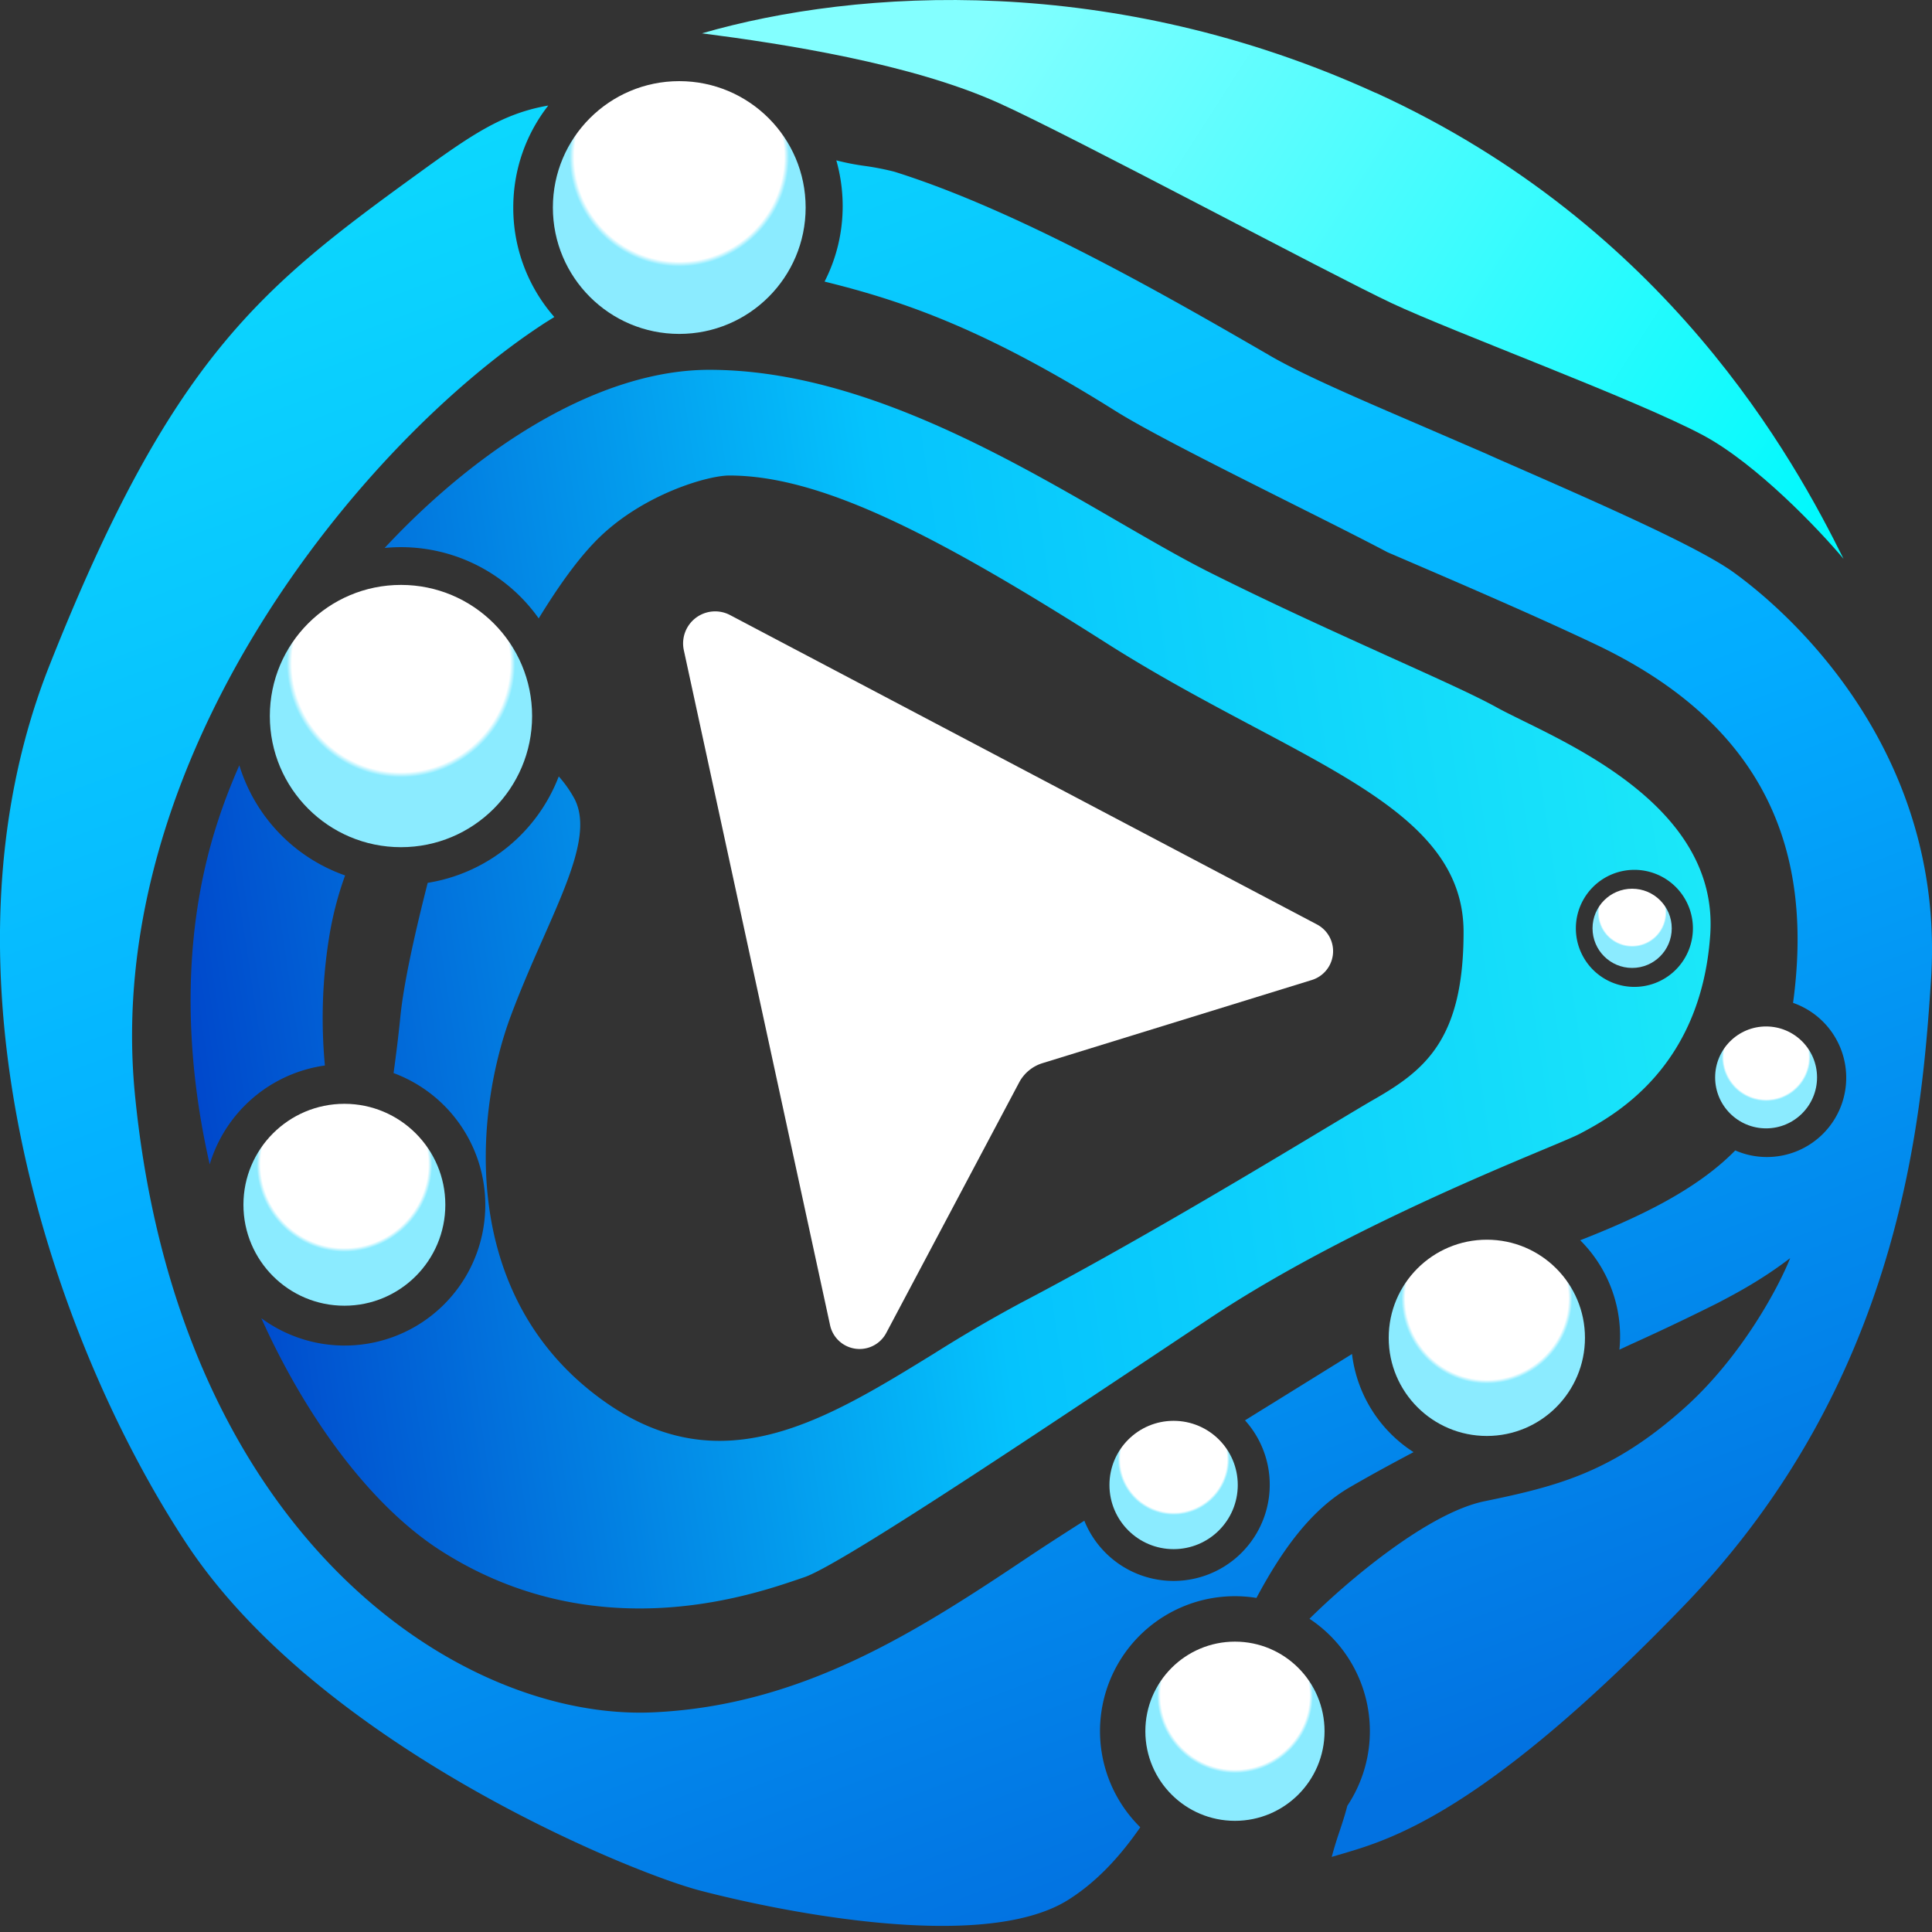<svg height="1em" style="flex:none;line-height:1" viewBox="0 0 24 24" width="1em" xmlns="http://www.w3.org/2000/svg"><rect x="0" y="0" width="24" height="24" fill="#333333" stroke="none"/><title>ComfyUI</title><path d="M10.311 16.46L8.495 8.078a.398.398 0 01.575-.437l7.29 3.843a.375.375 0 01-.064.69l-3.346 1.033a.493.493 0 00-.29.24l-1.65 3.11a.375.375 0 01-.699-.097z" fill="#fff"></path><path d="M17.087 1.153C13.825-.336 10.665-.148 8.72.414c1.008.13 2.602.375 3.692.868.905.408 4.102 2.12 4.876 2.484.773.363 3.035 1.196 3.867 1.64.666.357 1.442 1.173 1.746 1.536-.613-1.238-2.191-4.137-5.813-5.79z" fill="url(#lobe-icons-comfyui-fill-0)"></path><circle cx="8.438" cy="2.578" fill="url(#lobe-icons-comfyui-fill-1)" r="1.57"></circle><circle cx="21.939" cy="13.384" fill="url(#lobe-icons-comfyui-fill-2)" r=".633"></circle><circle cx="20.275" cy="11.532" fill="url(#lobe-icons-comfyui-fill-3)" r=".492"></circle><circle cx="18.47" cy="16.619" fill="url(#lobe-icons-comfyui-fill-4)" r="1.219"></circle><circle cx="14.579" cy="18.447" fill="url(#lobe-icons-comfyui-fill-5)" r=".797"></circle><circle cx="15.341" cy="21.506" fill="url(#lobe-icons-comfyui-fill-6)" r="1.113"></circle><circle cx="4.278" cy="14.966" fill="url(#lobe-icons-comfyui-fill-7)" r="1.254"></circle><circle cx="4.981" cy="8.895" fill="url(#lobe-icons-comfyui-fill-8)" r="1.629"></circle><path d="M16.795 16.82l-.974.604-.175.108-.18.112a1.195 1.195 0 11-1.996 1.247c-.268.17-.498.319-.672.435-1.389.93-2.817 1.858-4.676 1.945-2.42.114-5.91-2.203-6.446-7.676-.41-4.196 2.836-8.122 5.098-9.587l.112-.07a2.055 2.055 0 01-.51-1.36c0-.478.162-.918.435-1.267-.567.098-.952.362-1.615.843C3.239 3.572 2.126 4.45.613 8.27c-1.512 3.82.047 8.392 1.7 10.9 1.652 2.508 5.485 4.078 6.375 4.313.891.234 3.505.796 4.583.117.352-.222.641-.536.894-.901a1.676 1.676 0 011.443-2.849c.315-.589.672-1.09 1.155-1.372.247-.144.517-.291.797-.439a1.687 1.687 0 01-.765-1.22z" fill="url(#lobe-icons-comfyui-fill-9)"></path><path d="M10.468 2.56c0 .338-.081.657-.225.938.998.246 2.006.598 3.612 1.606.414.26 1.346.727 2.195 1.153.449.225.874.438 1.186.603.898.386 1.854.797 2.596 1.15 2.14 1.02 2.693 2.605 2.442 4.448a.985.985 0 11-.718 1.833c-.488.498-1.212.836-1.926 1.116a1.683 1.683 0 01.487 1.359l.118-.055.026-.012a29.518 29.518 0 001.08-.514l.015-.008c.21-.11.533-.281.882-.548-.14.354-.6 1.222-1.312 1.86-.89.796-1.57.972-2.485 1.16-.715.147-1.728 1.016-2.174 1.46a1.674 1.674 0 01.47 2.323c-.029.113-.064.22-.1.327a5.074 5.074 0 00-.094.308l.136-.04c.601-.177 1.772-.52 4.247-3.089 2.678-2.78 2.945-6.016 3.059-7.723.199-2.743-1.588-4.48-2.444-5.101-.445-.323-1.685-.866-2.905-1.4l-.2-.089-.775-.335c-.773-.332-1.473-.633-1.88-.869l-.041-.024c-1.197-.692-3.07-1.775-4.63-2.264a3.4 3.4 0 00-.376-.073 3.005 3.005 0 01-.345-.068c.051.18.079.371.079.569z" fill="url(#lobe-icons-comfyui-fill-10)"></path><path clip-rule="evenodd" d="M13.886 6.476c-1.426-.827-3.247-1.882-5.075-1.882-1.334 0-2.826.919-4.033 2.213a2.095 2.095 0 011.914.875c.23-.375.496-.762.773-1.025.554-.525 1.329-.75 1.594-.75 1.149 0 2.591.75 4.692 2.086.636.404 1.26.735 1.83 1.038 1.482.787 2.6 1.38 2.6 2.548 0 1.324-.473 1.711-1.105 2.074-.123.07-.336.199-.615.366-.887.533-2.433 1.461-3.78 2.166a17.9 17.9 0 00-1.076.628c-1.353.833-2.638 1.625-4.089.602-1.828-1.289-1.621-3.574-1.176-4.781.13-.35.274-.678.408-.981.328-.743.59-1.335.39-1.727a1.475 1.475 0 00-.197-.281 2.1 2.1 0 01-1.628 1.322c-.162.635-.299 1.252-.34 1.667-.023.23-.052.465-.084.696a1.747 1.747 0 11-1.643 3.045c.587 1.302 1.401 2.36 2.236 2.892 1.897 1.21 3.818.56 4.415.358h.001a8.28 8.28 0 01.087-.03c.404-.131 2.473-1.508 4.235-2.681l.814-.542c1.468-.974 3.315-1.747 4.156-2.099.22-.092.372-.156.429-.186l.014-.007c.399-.213 1.496-.798 1.612-2.466.102-1.467-1.478-2.244-2.325-2.66-.127-.063-.238-.117-.323-.164-.27-.15-.744-.363-1.326-.626-.653-.296-1.444-.653-2.237-1.05-.342-.171-.728-.395-1.148-.638zm6.39 5.783a.727.727 0 100-1.453.727.727 0 000 1.453z" fill="url(#lobe-icons-comfyui-fill-11)" fill-rule="evenodd"></path><path d="M4.082 11.684a6.337 6.337 0 00-.046 1.552 1.748 1.748 0 00-1.431 1.228c-.316-1.383-.345-2.869.088-4.221.078-.245.172-.491.28-.736a2.103 2.103 0 001.314 1.368c-.09.248-.161.518-.205.81z" fill="url(#lobe-icons-comfyui-fill-12)"></path><defs><radialGradient cx="0" cy="0" gradientTransform="rotate(90 3.246 5.192) scale(2.203)" gradientUnits="userSpaceOnUse" id="lobe-icons-comfyui-fill-1" r="1"><stop offset=".592" stop-color="#fff"></stop><stop offset=".62" stop-color="#8BEBFF"></stop></radialGradient><radialGradient cx="0" cy="0" gradientTransform="matrix(0 .888 -.888 0 21.94 13.129)" gradientUnits="userSpaceOnUse" id="lobe-icons-comfyui-fill-2" r="1"><stop offset=".592" stop-color="#fff"></stop><stop offset=".62" stop-color="#8BEBFF"></stop></radialGradient><radialGradient cx="0" cy="0" gradientTransform="rotate(90 4.47 15.805) scale(.691)" gradientUnits="userSpaceOnUse" id="lobe-icons-comfyui-fill-3" r="1"><stop offset=".592" stop-color="#fff"></stop><stop offset=".62" stop-color="#8BEBFF"></stop></radialGradient><radialGradient cx="0" cy="0" gradientTransform="rotate(90 1.171 17.299) scale(1.71)" gradientUnits="userSpaceOnUse" id="lobe-icons-comfyui-fill-4" r="1"><stop offset=".592" stop-color="#fff"></stop><stop offset=".62" stop-color="#8BEBFF"></stop></radialGradient><radialGradient cx="0" cy="0" gradientTransform="rotate(90 -1.773 16.353) scale(1.118)" gradientUnits="userSpaceOnUse" id="lobe-icons-comfyui-fill-5" r="1"><stop offset=".592" stop-color="#fff"></stop><stop offset=".62" stop-color="#8BEBFF"></stop></radialGradient><radialGradient cx="0" cy="0" gradientTransform="rotate(90 -2.858 18.2) scale(1.562)" gradientUnits="userSpaceOnUse" id="lobe-icons-comfyui-fill-6" r="1"><stop offset=".592" stop-color="#fff"></stop><stop offset=".62" stop-color="#8BEBFF"></stop></radialGradient><radialGradient cx="0" cy="0" gradientTransform="rotate(90 -5.091 9.37) scale(1.759)" gradientUnits="userSpaceOnUse" id="lobe-icons-comfyui-fill-7" r="1"><stop offset=".592" stop-color="#fff"></stop><stop offset=".62" stop-color="#8BEBFF"></stop></radialGradient><radialGradient cx="0" cy="0" gradientTransform="rotate(90 -1.629 6.61) scale(2.286)" gradientUnits="userSpaceOnUse" id="lobe-icons-comfyui-fill-8" r="1"><stop offset=".592" stop-color="#fff"></stop><stop offset=".62" stop-color="#8BEBFF"></stop></radialGradient><linearGradient gradientUnits="userSpaceOnUse" id="lobe-icons-comfyui-fill-0" x1="12.388" x2="22.49" y1="0" y2="6.469"><stop stop-color="#83FFFF"></stop><stop offset="1" stop-color="#01F9FD"></stop></linearGradient><linearGradient gradientUnits="userSpaceOnUse" id="lobe-icons-comfyui-fill-9" x1="6.926" x2="15.165" y1="1.313" y2="23.111"><stop stop-color="#0CD7FE"></stop><stop offset=".5" stop-color="#03ACFF"></stop><stop offset="1" stop-color="#0272E1"></stop></linearGradient><linearGradient gradientUnits="userSpaceOnUse" id="lobe-icons-comfyui-fill-10" x1="6.926" x2="15.165" y1="1.313" y2="23.111"><stop stop-color="#0CD7FE"></stop><stop offset=".5" stop-color="#03ACFF"></stop><stop offset="1" stop-color="#0272E1"></stop></linearGradient><linearGradient gradientUnits="userSpaceOnUse" id="lobe-icons-comfyui-fill-11" x1="21.26" x2="2.367" y1="10.747" y2="13.595"><stop stop-color="#1BE8F9"></stop><stop offset=".5" stop-color="#05C3FD"></stop><stop offset="1" stop-color="#0047CB"></stop></linearGradient><linearGradient gradientUnits="userSpaceOnUse" id="lobe-icons-comfyui-fill-12" x1="21.26" x2="2.367" y1="10.747" y2="13.595"><stop stop-color="#1BE8F9"></stop><stop offset=".5" stop-color="#05C3FD"></stop><stop offset="1" stop-color="#0047CB"></stop></linearGradient></defs></svg>